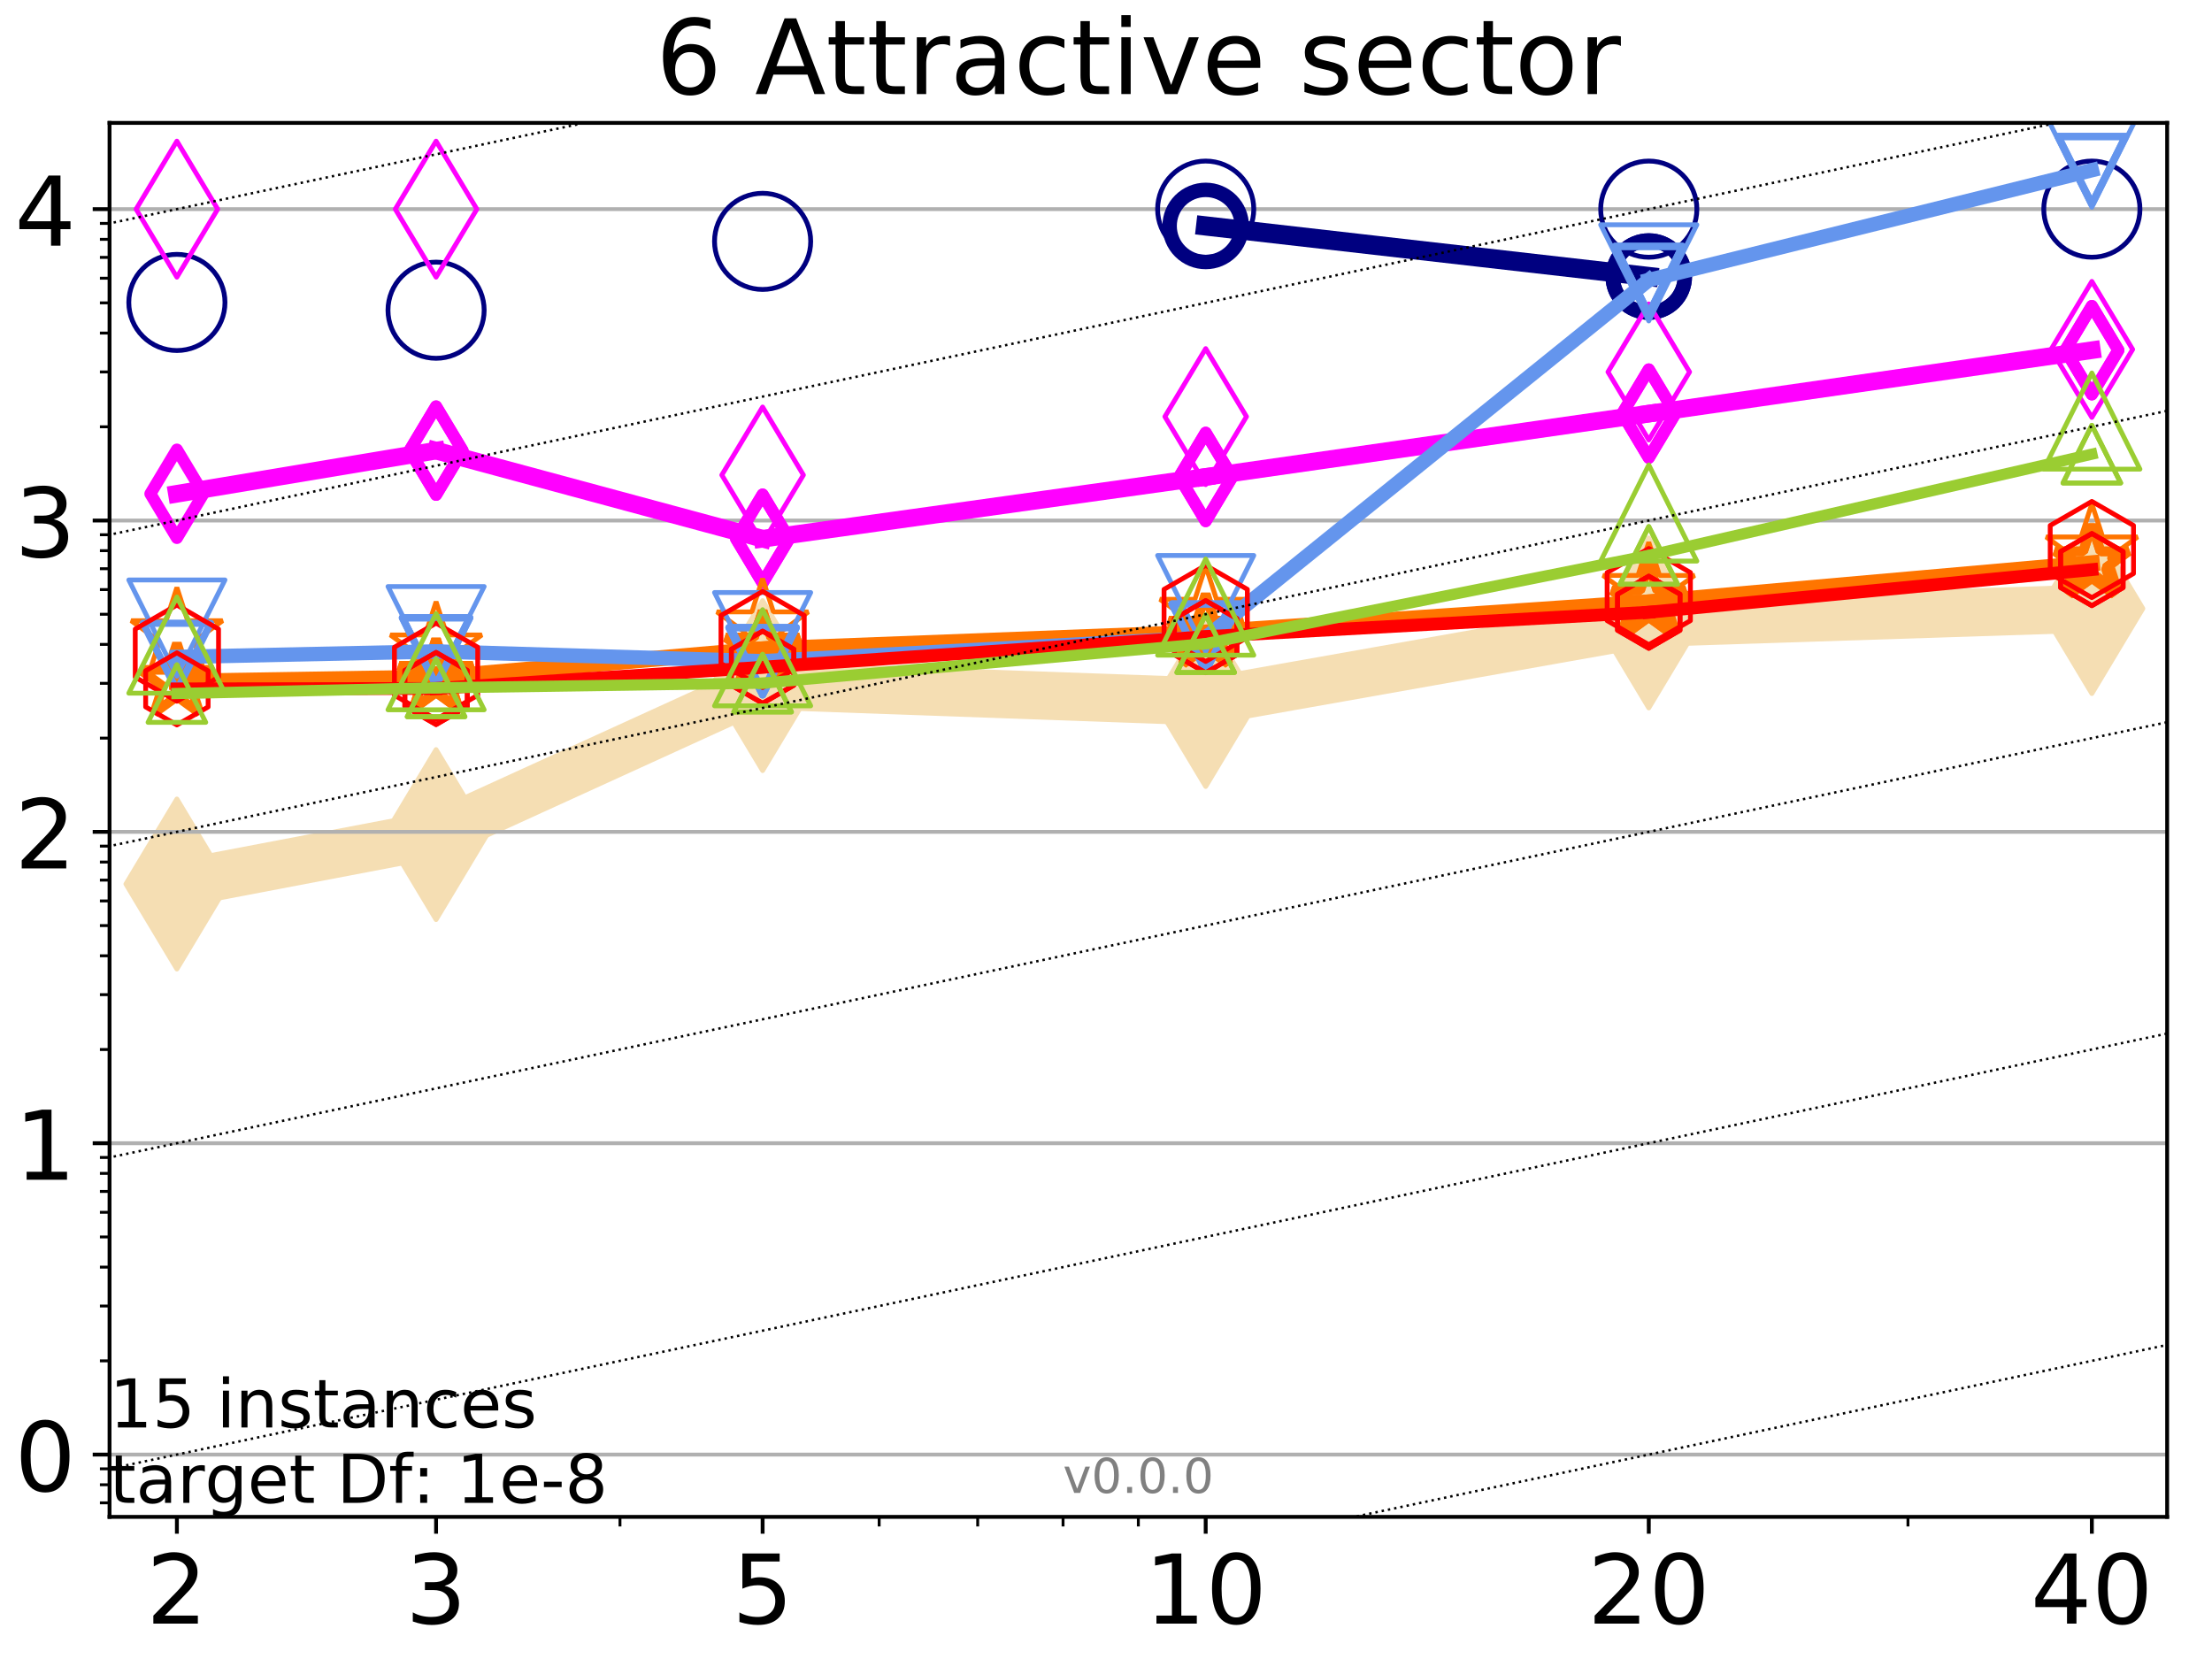 <?xml version="1.0" encoding="utf-8" standalone="no"?>
<!DOCTYPE svg PUBLIC "-//W3C//DTD SVG 1.1//EN"
  "http://www.w3.org/Graphics/SVG/1.1/DTD/svg11.dtd">
<!-- Created with matplotlib (http://matplotlib.org/) -->
<svg height="345pt" version="1.1" viewBox="0 0 460 345" width="460pt" xmlns="http://www.w3.org/2000/svg" xmlns:xlink="http://www.w3.org/1999/xlink">
 <defs>
  <style type="text/css">
*{stroke-linecap:butt;stroke-linejoin:round;}
  </style>
 </defs>
 <g id="figure_1">
  <g id="patch_1">
   <path d="M 0 345.6 
L 460.8 345.6 
L 460.8 0 
L 0 0 
z
" style="fill:#ffffff;"/>
  </g>
  <g id="axes_1">
   <g id="patch_2">
    <path d="M 22.78 315.44 
L 450.672 315.44 
L 450.672 25.56 
L 22.78 25.56 
z
" style="fill:#ffffff;"/>
   </g>
   <g id="line2d_1">
    <path clip-path="url(#p1c4b3a51c3)" d="M 36.786 183.837 
L 90.685 173.56 
L 158.59 142.571 
L 250.732 145.875 
L 342.873 129.54 
L 435.015 126.551 
" style="fill:none;stroke:#f5deb3;stroke-linecap:square;stroke-width:10;"/>
    <defs>
     <path d="M -0 17.678 
L 10.607 0 
L 0 -17.678 
L -10.607 -0 
z
" id="m822ac0b2d1" style="stroke:#f5deb3;stroke-linejoin:miter;"/>
    </defs>
    <g clip-path="url(#p1c4b3a51c3)">
     <use style="fill:#f5deb3;stroke:#f5deb3;stroke-linejoin:miter;" x="36.786" xlink:href="#m822ac0b2d1" y="183.837"/>
     <use style="fill:#f5deb3;stroke:#f5deb3;stroke-linejoin:miter;" x="90.685" xlink:href="#m822ac0b2d1" y="173.56"/>
     <use style="fill:#f5deb3;stroke:#f5deb3;stroke-linejoin:miter;" x="158.59" xlink:href="#m822ac0b2d1" y="142.571"/>
     <use style="fill:#f5deb3;stroke:#f5deb3;stroke-linejoin:miter;" x="250.732" xlink:href="#m822ac0b2d1" y="145.875"/>
     <use style="fill:#f5deb3;stroke:#f5deb3;stroke-linejoin:miter;" x="342.873" xlink:href="#m822ac0b2d1" y="129.54"/>
     <use style="fill:#f5deb3;stroke:#f5deb3;stroke-linejoin:miter;" x="435.015" xlink:href="#m822ac0b2d1" y="126.551"/>
    </g>
   </g>
   <g id="matplotlib.axis_1">
    <g id="xtick_1">
     <g id="line2d_2">
      <defs>
       <path d="M 0 0 
L 0 3.5 
" id="mc33311cb31" style="stroke:#000000;stroke-width:0.8;"/>
      </defs>
      <g>
       <use style="stroke:#000000;stroke-width:0.8;" x="36.786" xlink:href="#mc33311cb31" y="315.44"/>
      </g>
     </g>
     <g id="text_1">
      <!-- 2 -->
      <defs>
       <path d="M 19.188 8.297 
L 53.609 8.297 
L 53.609 0 
L 7.328 0 
L 7.328 8.297 
Q 12.938 14.109 22.625 23.891 
Q 32.328 33.688 34.812 36.531 
Q 39.547 41.844 41.422 45.531 
Q 43.312 49.219 43.312 52.781 
Q 43.312 58.594 39.234 62.25 
Q 35.156 65.922 28.609 65.922 
Q 23.969 65.922 18.812 64.312 
Q 13.672 62.703 7.812 59.422 
L 7.812 69.391 
Q 13.766 71.781 18.938 73 
Q 24.125 74.219 28.422 74.219 
Q 39.75 74.219 46.484 68.547 
Q 53.219 62.891 53.219 53.422 
Q 53.219 48.922 51.531 44.891 
Q 49.859 40.875 45.406 35.406 
Q 44.188 33.984 37.641 27.219 
Q 31.109 20.453 19.188 8.297 
z
" id="DejaVuSans-32"/>
      </defs>
      <g transform="translate(30.423 337.637)scale(0.2 -0.2)">
       <use xlink:href="#DejaVuSans-32"/>
      </g>
     </g>
    </g>
    <g id="xtick_2">
     <g id="line2d_3">
      <g>
       <use style="stroke:#000000;stroke-width:0.8;" x="90.685" xlink:href="#mc33311cb31" y="315.44"/>
      </g>
     </g>
     <g id="text_2">
      <!-- 3 -->
      <defs>
       <path d="M 40.578 39.312 
Q 47.656 37.797 51.625 33 
Q 55.609 28.219 55.609 21.188 
Q 55.609 10.406 48.188 4.484 
Q 40.766 -1.422 27.094 -1.422 
Q 22.516 -1.422 17.656 -0.516 
Q 12.797 0.391 7.625 2.203 
L 7.625 11.719 
Q 11.719 9.328 16.594 8.109 
Q 21.484 6.891 26.812 6.891 
Q 36.078 6.891 40.938 10.547 
Q 45.797 14.203 45.797 21.188 
Q 45.797 27.641 41.281 31.266 
Q 36.766 34.906 28.719 34.906 
L 20.219 34.906 
L 20.219 43.016 
L 29.109 43.016 
Q 36.375 43.016 40.234 45.922 
Q 44.094 48.828 44.094 54.297 
Q 44.094 59.906 40.109 62.906 
Q 36.141 65.922 28.719 65.922 
Q 24.656 65.922 20.016 65.031 
Q 15.375 64.156 9.812 62.312 
L 9.812 71.094 
Q 15.438 72.656 20.344 73.438 
Q 25.25 74.219 29.594 74.219 
Q 40.828 74.219 47.359 69.109 
Q 53.906 64.016 53.906 55.328 
Q 53.906 49.266 50.438 45.094 
Q 46.969 40.922 40.578 39.312 
z
" id="DejaVuSans-33"/>
      </defs>
      <g transform="translate(84.323 337.637)scale(0.2 -0.2)">
       <use xlink:href="#DejaVuSans-33"/>
      </g>
     </g>
    </g>
    <g id="xtick_3">
     <g id="line2d_4">
      <g>
       <use style="stroke:#000000;stroke-width:0.8;" x="158.59" xlink:href="#mc33311cb31" y="315.44"/>
      </g>
     </g>
     <g id="text_3">
      <!-- 5 -->
      <defs>
       <path d="M 10.797 72.906 
L 49.516 72.906 
L 49.516 64.594 
L 19.828 64.594 
L 19.828 46.734 
Q 21.969 47.469 24.109 47.828 
Q 26.266 48.188 28.422 48.188 
Q 40.625 48.188 47.75 41.5 
Q 54.891 34.812 54.891 23.391 
Q 54.891 11.625 47.562 5.094 
Q 40.234 -1.422 26.906 -1.422 
Q 22.312 -1.422 17.547 -0.641 
Q 12.797 0.141 7.719 1.703 
L 7.719 11.625 
Q 12.109 9.234 16.797 8.062 
Q 21.484 6.891 26.703 6.891 
Q 35.156 6.891 40.078 11.328 
Q 45.016 15.766 45.016 23.391 
Q 45.016 31 40.078 35.438 
Q 35.156 39.891 26.703 39.891 
Q 22.75 39.891 18.812 39.016 
Q 14.891 38.141 10.797 36.281 
z
" id="DejaVuSans-35"/>
      </defs>
      <g transform="translate(152.228 337.637)scale(0.2 -0.2)">
       <use xlink:href="#DejaVuSans-35"/>
      </g>
     </g>
    </g>
    <g id="xtick_4">
     <g id="line2d_5">
      <g>
       <use style="stroke:#000000;stroke-width:0.8;" x="250.732" xlink:href="#mc33311cb31" y="315.44"/>
      </g>
     </g>
     <g id="text_4">
      <!-- 10 -->
      <defs>
       <path d="M 12.406 8.297 
L 28.516 8.297 
L 28.516 63.922 
L 10.984 60.406 
L 10.984 69.391 
L 28.422 72.906 
L 38.281 72.906 
L 38.281 8.297 
L 54.391 8.297 
L 54.391 0 
L 12.406 0 
z
" id="DejaVuSans-31"/>
       <path d="M 31.781 66.406 
Q 24.172 66.406 20.328 58.906 
Q 16.5 51.422 16.5 36.375 
Q 16.5 21.391 20.328 13.891 
Q 24.172 6.391 31.781 6.391 
Q 39.453 6.391 43.281 13.891 
Q 47.125 21.391 47.125 36.375 
Q 47.125 51.422 43.281 58.906 
Q 39.453 66.406 31.781 66.406 
z
M 31.781 74.219 
Q 44.047 74.219 50.516 64.516 
Q 56.984 54.828 56.984 36.375 
Q 56.984 17.969 50.516 8.266 
Q 44.047 -1.422 31.781 -1.422 
Q 19.531 -1.422 13.062 8.266 
Q 6.594 17.969 6.594 36.375 
Q 6.594 54.828 13.062 64.516 
Q 19.531 74.219 31.781 74.219 
z
" id="DejaVuSans-30"/>
      </defs>
      <g transform="translate(238.007 337.637)scale(0.2 -0.2)">
       <use xlink:href="#DejaVuSans-31"/>
       <use x="63.623" xlink:href="#DejaVuSans-30"/>
      </g>
     </g>
    </g>
    <g id="xtick_5">
     <g id="line2d_6">
      <g>
       <use style="stroke:#000000;stroke-width:0.8;" x="342.873" xlink:href="#mc33311cb31" y="315.44"/>
      </g>
     </g>
     <g id="text_5">
      <!-- 20 -->
      <g transform="translate(330.148 337.637)scale(0.2 -0.2)">
       <use xlink:href="#DejaVuSans-32"/>
       <use x="63.623" xlink:href="#DejaVuSans-30"/>
      </g>
     </g>
    </g>
    <g id="xtick_6">
     <g id="line2d_7">
      <g>
       <use style="stroke:#000000;stroke-width:0.8;" x="435.015" xlink:href="#mc33311cb31" y="315.44"/>
      </g>
     </g>
     <g id="text_6">
      <!-- 40 -->
      <defs>
       <path d="M 37.797 64.312 
L 12.891 25.391 
L 37.797 25.391 
z
M 35.203 72.906 
L 47.609 72.906 
L 47.609 25.391 
L 58.016 25.391 
L 58.016 17.188 
L 47.609 17.188 
L 47.609 0 
L 37.797 0 
L 37.797 17.188 
L 4.891 17.188 
L 4.891 26.703 
z
" id="DejaVuSans-34"/>
      </defs>
      <g transform="translate(422.29 337.637)scale(0.2 -0.2)">
       <use xlink:href="#DejaVuSans-34"/>
       <use x="63.623" xlink:href="#DejaVuSans-30"/>
      </g>
     </g>
    </g>
    <g id="xtick_7">
     <g id="line2d_8">
      <defs>
       <path d="M 0 0 
L 0 2 
" id="me4f7211b9e" style="stroke:#000000;stroke-width:0.6;"/>
      </defs>
      <g>
       <use style="stroke:#000000;stroke-width:0.6;" x="36.786" xlink:href="#me4f7211b9e" y="315.44"/>
      </g>
     </g>
    </g>
    <g id="xtick_8">
     <g id="line2d_9">
      <g>
       <use style="stroke:#000000;stroke-width:0.6;" x="90.685" xlink:href="#me4f7211b9e" y="315.44"/>
      </g>
     </g>
    </g>
    <g id="xtick_9">
     <g id="line2d_10">
      <g>
       <use style="stroke:#000000;stroke-width:0.6;" x="128.927" xlink:href="#me4f7211b9e" y="315.44"/>
      </g>
     </g>
    </g>
    <g id="xtick_10">
     <g id="line2d_11">
      <g>
       <use style="stroke:#000000;stroke-width:0.6;" x="158.59" xlink:href="#me4f7211b9e" y="315.44"/>
      </g>
     </g>
    </g>
    <g id="xtick_11">
     <g id="line2d_12">
      <g>
       <use style="stroke:#000000;stroke-width:0.6;" x="182.827" xlink:href="#me4f7211b9e" y="315.44"/>
      </g>
     </g>
    </g>
    <g id="xtick_12">
     <g id="line2d_13">
      <g>
       <use style="stroke:#000000;stroke-width:0.6;" x="203.318" xlink:href="#me4f7211b9e" y="315.44"/>
      </g>
     </g>
    </g>
    <g id="xtick_13">
     <g id="line2d_14">
      <g>
       <use style="stroke:#000000;stroke-width:0.6;" x="221.069" xlink:href="#me4f7211b9e" y="315.44"/>
      </g>
     </g>
    </g>
    <g id="xtick_14">
     <g id="line2d_15">
      <g>
       <use style="stroke:#000000;stroke-width:0.6;" x="236.726" xlink:href="#me4f7211b9e" y="315.44"/>
      </g>
     </g>
    </g>
    <g id="xtick_15">
     <g id="line2d_16">
      <g>
       <use style="stroke:#000000;stroke-width:0.6;" x="342.873" xlink:href="#me4f7211b9e" y="315.44"/>
      </g>
     </g>
    </g>
    <g id="xtick_16">
     <g id="line2d_17">
      <g>
       <use style="stroke:#000000;stroke-width:0.6;" x="396.773" xlink:href="#me4f7211b9e" y="315.44"/>
      </g>
     </g>
    </g>
    <g id="xtick_17">
     <g id="line2d_18">
      <g>
       <use style="stroke:#000000;stroke-width:0.6;" x="435.015" xlink:href="#me4f7211b9e" y="315.44"/>
      </g>
     </g>
    </g>
   </g>
   <g id="matplotlib.axis_2">
    <g id="ytick_1">
     <g id="line2d_19">
      <path clip-path="url(#p1c4b3a51c3)" d="M 22.78 302.49 
L 450.672 302.49 
" style="fill:none;stroke:#b0b0b0;stroke-linecap:square;stroke-width:0.8;"/>
     </g>
     <g id="line2d_20">
      <defs>
       <path d="M 0 0 
L -3.5 0 
" id="m5f252b25c1" style="stroke:#000000;stroke-width:0.8;"/>
      </defs>
      <g>
       <use style="stroke:#000000;stroke-width:0.8;" x="22.78" xlink:href="#m5f252b25c1" y="302.49"/>
      </g>
     </g>
     <g id="text_7">
      <!-- 0 -->
      <g transform="translate(3.055 310.089)scale(0.2 -0.2)">
       <use xlink:href="#DejaVuSans-30"/>
      </g>
     </g>
    </g>
    <g id="ytick_2">
     <g id="line2d_21">
      <path clip-path="url(#p1c4b3a51c3)" d="M 22.78 237.741 
L 450.672 237.741 
" style="fill:none;stroke:#b0b0b0;stroke-linecap:square;stroke-width:0.8;"/>
     </g>
     <g id="line2d_22">
      <g>
       <use style="stroke:#000000;stroke-width:0.8;" x="22.78" xlink:href="#m5f252b25c1" y="237.741"/>
      </g>
     </g>
     <g id="text_8">
      <!-- 1 -->
      <g transform="translate(3.055 245.339)scale(0.2 -0.2)">
       <use xlink:href="#DejaVuSans-31"/>
      </g>
     </g>
    </g>
    <g id="ytick_3">
     <g id="line2d_23">
      <path clip-path="url(#p1c4b3a51c3)" d="M 22.78 172.992 
L 450.672 172.992 
" style="fill:none;stroke:#b0b0b0;stroke-linecap:square;stroke-width:0.8;"/>
     </g>
     <g id="line2d_24">
      <g>
       <use style="stroke:#000000;stroke-width:0.8;" x="22.78" xlink:href="#m5f252b25c1" y="172.992"/>
      </g>
     </g>
     <g id="text_9">
      <!-- 2 -->
      <g transform="translate(3.055 180.59)scale(0.2 -0.2)">
       <use xlink:href="#DejaVuSans-32"/>
      </g>
     </g>
    </g>
    <g id="ytick_4">
     <g id="line2d_25">
      <path clip-path="url(#p1c4b3a51c3)" d="M 22.78 108.243 
L 450.672 108.243 
" style="fill:none;stroke:#b0b0b0;stroke-linecap:square;stroke-width:0.8;"/>
     </g>
     <g id="line2d_26">
      <g>
       <use style="stroke:#000000;stroke-width:0.8;" x="22.78" xlink:href="#m5f252b25c1" y="108.243"/>
      </g>
     </g>
     <g id="text_10">
      <!-- 3 -->
      <g transform="translate(3.055 115.841)scale(0.2 -0.2)">
       <use xlink:href="#DejaVuSans-33"/>
      </g>
     </g>
    </g>
    <g id="ytick_5">
     <g id="line2d_27">
      <path clip-path="url(#p1c4b3a51c3)" d="M 22.78 43.493 
L 450.672 43.493 
" style="fill:none;stroke:#b0b0b0;stroke-linecap:square;stroke-width:0.8;"/>
     </g>
     <g id="line2d_28">
      <g>
       <use style="stroke:#000000;stroke-width:0.8;" x="22.78" xlink:href="#m5f252b25c1" y="43.493"/>
      </g>
     </g>
     <g id="text_11">
      <!-- 4 -->
      <g transform="translate(3.055 51.092)scale(0.2 -0.2)">
       <use xlink:href="#DejaVuSans-34"/>
      </g>
     </g>
    </g>
    <g id="ytick_6">
     <g id="line2d_29">
      <defs>
       <path d="M 0 0 
L -2 0 
" id="m6a98144ae9" style="stroke:#000000;stroke-width:0.6;"/>
      </defs>
      <g>
       <use style="stroke:#000000;stroke-width:0.6;" x="22.78" xlink:href="#m6a98144ae9" y="312.52"/>
      </g>
     </g>
    </g>
    <g id="ytick_7">
     <g id="line2d_30">
      <g>
       <use style="stroke:#000000;stroke-width:0.6;" x="22.78" xlink:href="#m6a98144ae9" y="308.765"/>
      </g>
     </g>
    </g>
    <g id="ytick_8">
     <g id="line2d_31">
      <g>
       <use style="stroke:#000000;stroke-width:0.6;" x="22.78" xlink:href="#m6a98144ae9" y="305.453"/>
      </g>
     </g>
    </g>
    <g id="ytick_9">
     <g id="line2d_32">
      <g>
       <use style="stroke:#000000;stroke-width:0.6;" x="22.78" xlink:href="#m6a98144ae9" y="282.999"/>
      </g>
     </g>
    </g>
    <g id="ytick_10">
     <g id="line2d_33">
      <g>
       <use style="stroke:#000000;stroke-width:0.6;" x="22.78" xlink:href="#m6a98144ae9" y="271.597"/>
      </g>
     </g>
    </g>
    <g id="ytick_11">
     <g id="line2d_34">
      <g>
       <use style="stroke:#000000;stroke-width:0.6;" x="22.78" xlink:href="#m6a98144ae9" y="263.507"/>
      </g>
     </g>
    </g>
    <g id="ytick_12">
     <g id="line2d_35">
      <g>
       <use style="stroke:#000000;stroke-width:0.6;" x="22.78" xlink:href="#m6a98144ae9" y="257.232"/>
      </g>
     </g>
    </g>
    <g id="ytick_13">
     <g id="line2d_36">
      <g>
       <use style="stroke:#000000;stroke-width:0.6;" x="22.78" xlink:href="#m6a98144ae9" y="252.105"/>
      </g>
     </g>
    </g>
    <g id="ytick_14">
     <g id="line2d_37">
      <g>
       <use style="stroke:#000000;stroke-width:0.6;" x="22.78" xlink:href="#m6a98144ae9" y="247.771"/>
      </g>
     </g>
    </g>
    <g id="ytick_15">
     <g id="line2d_38">
      <g>
       <use style="stroke:#000000;stroke-width:0.6;" x="22.78" xlink:href="#m6a98144ae9" y="244.016"/>
      </g>
     </g>
    </g>
    <g id="ytick_16">
     <g id="line2d_39">
      <g>
       <use style="stroke:#000000;stroke-width:0.6;" x="22.78" xlink:href="#m6a98144ae9" y="240.704"/>
      </g>
     </g>
    </g>
    <g id="ytick_17">
     <g id="line2d_40">
      <g>
       <use style="stroke:#000000;stroke-width:0.6;" x="22.78" xlink:href="#m6a98144ae9" y="218.25"/>
      </g>
     </g>
    </g>
    <g id="ytick_18">
     <g id="line2d_41">
      <g>
       <use style="stroke:#000000;stroke-width:0.6;" x="22.78" xlink:href="#m6a98144ae9" y="206.848"/>
      </g>
     </g>
    </g>
    <g id="ytick_19">
     <g id="line2d_42">
      <g>
       <use style="stroke:#000000;stroke-width:0.6;" x="22.78" xlink:href="#m6a98144ae9" y="198.758"/>
      </g>
     </g>
    </g>
    <g id="ytick_20">
     <g id="line2d_43">
      <g>
       <use style="stroke:#000000;stroke-width:0.6;" x="22.78" xlink:href="#m6a98144ae9" y="192.483"/>
      </g>
     </g>
    </g>
    <g id="ytick_21">
     <g id="line2d_44">
      <g>
       <use style="stroke:#000000;stroke-width:0.6;" x="22.78" xlink:href="#m6a98144ae9" y="187.356"/>
      </g>
     </g>
    </g>
    <g id="ytick_22">
     <g id="line2d_45">
      <g>
       <use style="stroke:#000000;stroke-width:0.6;" x="22.78" xlink:href="#m6a98144ae9" y="183.022"/>
      </g>
     </g>
    </g>
    <g id="ytick_23">
     <g id="line2d_46">
      <g>
       <use style="stroke:#000000;stroke-width:0.6;" x="22.78" xlink:href="#m6a98144ae9" y="179.267"/>
      </g>
     </g>
    </g>
    <g id="ytick_24">
     <g id="line2d_47">
      <g>
       <use style="stroke:#000000;stroke-width:0.6;" x="22.78" xlink:href="#m6a98144ae9" y="175.955"/>
      </g>
     </g>
    </g>
    <g id="ytick_25">
     <g id="line2d_48">
      <g>
       <use style="stroke:#000000;stroke-width:0.6;" x="22.78" xlink:href="#m6a98144ae9" y="153.5"/>
      </g>
     </g>
    </g>
    <g id="ytick_26">
     <g id="line2d_49">
      <g>
       <use style="stroke:#000000;stroke-width:0.6;" x="22.78" xlink:href="#m6a98144ae9" y="142.099"/>
      </g>
     </g>
    </g>
    <g id="ytick_27">
     <g id="line2d_50">
      <g>
       <use style="stroke:#000000;stroke-width:0.6;" x="22.78" xlink:href="#m6a98144ae9" y="134.009"/>
      </g>
     </g>
    </g>
    <g id="ytick_28">
     <g id="line2d_51">
      <g>
       <use style="stroke:#000000;stroke-width:0.6;" x="22.78" xlink:href="#m6a98144ae9" y="127.734"/>
      </g>
     </g>
    </g>
    <g id="ytick_29">
     <g id="line2d_52">
      <g>
       <use style="stroke:#000000;stroke-width:0.6;" x="22.78" xlink:href="#m6a98144ae9" y="122.607"/>
      </g>
     </g>
    </g>
    <g id="ytick_30">
     <g id="line2d_53">
      <g>
       <use style="stroke:#000000;stroke-width:0.6;" x="22.78" xlink:href="#m6a98144ae9" y="118.272"/>
      </g>
     </g>
    </g>
    <g id="ytick_31">
     <g id="line2d_54">
      <g>
       <use style="stroke:#000000;stroke-width:0.6;" x="22.78" xlink:href="#m6a98144ae9" y="114.517"/>
      </g>
     </g>
    </g>
    <g id="ytick_32">
     <g id="line2d_55">
      <g>
       <use style="stroke:#000000;stroke-width:0.6;" x="22.78" xlink:href="#m6a98144ae9" y="111.205"/>
      </g>
     </g>
    </g>
    <g id="ytick_33">
     <g id="line2d_56">
      <g>
       <use style="stroke:#000000;stroke-width:0.6;" x="22.78" xlink:href="#m6a98144ae9" y="88.751"/>
      </g>
     </g>
    </g>
    <g id="ytick_34">
     <g id="line2d_57">
      <g>
       <use style="stroke:#000000;stroke-width:0.6;" x="22.78" xlink:href="#m6a98144ae9" y="77.349"/>
      </g>
     </g>
    </g>
    <g id="ytick_35">
     <g id="line2d_58">
      <g>
       <use style="stroke:#000000;stroke-width:0.6;" x="22.78" xlink:href="#m6a98144ae9" y="69.26"/>
      </g>
     </g>
    </g>
    <g id="ytick_36">
     <g id="line2d_59">
      <g>
       <use style="stroke:#000000;stroke-width:0.6;" x="22.78" xlink:href="#m6a98144ae9" y="62.985"/>
      </g>
     </g>
    </g>
    <g id="ytick_37">
     <g id="line2d_60">
      <g>
       <use style="stroke:#000000;stroke-width:0.6;" x="22.78" xlink:href="#m6a98144ae9" y="57.858"/>
      </g>
     </g>
    </g>
    <g id="ytick_38">
     <g id="line2d_61">
      <g>
       <use style="stroke:#000000;stroke-width:0.6;" x="22.78" xlink:href="#m6a98144ae9" y="53.523"/>
      </g>
     </g>
    </g>
    <g id="ytick_39">
     <g id="line2d_62">
      <g>
       <use style="stroke:#000000;stroke-width:0.6;" x="22.78" xlink:href="#m6a98144ae9" y="49.768"/>
      </g>
     </g>
    </g>
    <g id="ytick_40">
     <g id="line2d_63">
      <g>
       <use style="stroke:#000000;stroke-width:0.6;" x="22.78" xlink:href="#m6a98144ae9" y="46.456"/>
      </g>
     </g>
    </g>
   </g>
   <g id="line2d_64">
    <path clip-path="url(#p1c4b3a51c3)" d="M 250.732 46.987 
L 342.873 57.51 
" style="fill:none;stroke:#000080;stroke-linecap:square;stroke-width:4;"/>
    <defs>
     <path d="M 0 7.5 
C 1.989 7.5 3.897 6.71 5.303 5.303 
C 6.71 3.897 7.5 1.989 7.5 0 
C 7.5 -1.989 6.71 -3.897 5.303 -5.303 
C 3.897 -6.71 1.989 -7.5 0 -7.5 
C -1.989 -7.5 -3.897 -6.71 -5.303 -5.303 
C -6.71 -3.897 -7.5 -1.989 -7.5 0 
C -7.5 1.989 -6.71 3.897 -5.303 5.303 
C -3.897 6.71 -1.989 7.5 0 7.5 
z
" id="m44ef387a2f" style="stroke:#000080;stroke-width:3;"/>
    </defs>
    <g clip-path="url(#p1c4b3a51c3)">
     <use style="fill:none;stroke:#000080;stroke-width:3;" x="250.732" xlink:href="#m44ef387a2f" y="46.987"/>
     <use style="fill:none;stroke:#000080;stroke-width:3;" x="342.873" xlink:href="#m44ef387a2f" y="57.51"/>
    </g>
   </g>
   <g id="line2d_65">
    <path clip-path="url(#p1c4b3a51c3)" d="M 342.873 57.51 
" style="fill:none;stroke:#000080;stroke-linecap:square;stroke-width:4;"/>
    <g clip-path="url(#p1c4b3a51c3)">
     <use style="fill:none;stroke:#000080;stroke-width:3;" x="342.873" xlink:href="#m44ef387a2f" y="57.51"/>
    </g>
   </g>
   <g id="line2d_66"/>
   <g id="line2d_67">
    <defs>
     <path d="M 0 10 
C 2.652 10 5.196 8.946 7.071 7.071 
C 8.946 5.196 10 2.652 10 0 
C 10 -2.652 8.946 -5.196 7.071 -7.071 
C 5.196 -8.946 2.652 -10 0 -10 
C -2.652 -10 -5.196 -8.946 -7.071 -7.071 
C -8.946 -5.196 -10 -2.652 -10 0 
C -10 2.652 -8.946 5.196 -7.071 7.071 
C -5.196 8.946 -2.652 10 0 10 
z
" id="mea9dde1ace" style="stroke:#000080;"/>
    </defs>
    <g clip-path="url(#p1c4b3a51c3)">
     <use style="fill:none;stroke:#000080;" x="36.786" xlink:href="#mea9dde1ace" y="62.895"/>
     <use style="fill:none;stroke:#000080;" x="90.685" xlink:href="#mea9dde1ace" y="64.51"/>
     <use style="fill:none;stroke:#000080;" x="158.59" xlink:href="#mea9dde1ace" y="50.193"/>
     <use style="fill:none;stroke:#000080;" x="250.732" xlink:href="#mea9dde1ace" y="43.493"/>
     <use style="fill:none;stroke:#000080;" x="342.873" xlink:href="#mea9dde1ace" y="43.493"/>
     <use style="fill:none;stroke:#000080;" x="435.015" xlink:href="#mea9dde1ace" y="43.493"/>
    </g>
   </g>
   <g id="line2d_68">
    <path clip-path="url(#p1c4b3a51c3)" d="M 36.786 102.685 
L 90.685 93.711 
" style="fill:none;stroke:#ff00ff;stroke-linecap:square;stroke-width:3.667;"/>
    <defs>
     <path d="M -0 9.192 
L 5.515 0 
L 0 -9.192 
L -5.515 -0 
z
" id="m7fcb927893" style="stroke:#ff00ff;stroke-linejoin:miter;stroke-width:2.5;"/>
    </defs>
    <g clip-path="url(#p1c4b3a51c3)">
     <use style="fill:none;stroke:#ff00ff;stroke-linejoin:miter;stroke-width:2.5;" x="36.786" xlink:href="#m7fcb927893" y="102.685"/>
     <use style="fill:none;stroke:#ff00ff;stroke-linejoin:miter;stroke-width:2.5;" x="90.685" xlink:href="#m7fcb927893" y="93.711"/>
    </g>
   </g>
   <g id="line2d_69">
    <path clip-path="url(#p1c4b3a51c3)" d="M 90.685 93.711 
L 158.59 112.036 
" style="fill:none;stroke:#ff00ff;stroke-linecap:square;stroke-width:3.667;"/>
    <g clip-path="url(#p1c4b3a51c3)">
     <use style="fill:none;stroke:#ff00ff;stroke-linejoin:miter;stroke-width:2.5;" x="90.685" xlink:href="#m7fcb927893" y="93.711"/>
     <use style="fill:none;stroke:#ff00ff;stroke-linejoin:miter;stroke-width:2.5;" x="158.59" xlink:href="#m7fcb927893" y="112.036"/>
    </g>
   </g>
   <g id="line2d_70">
    <path clip-path="url(#p1c4b3a51c3)" d="M 158.59 112.036 
L 250.732 99.181 
" style="fill:none;stroke:#ff00ff;stroke-linecap:square;stroke-width:3.667;"/>
    <g clip-path="url(#p1c4b3a51c3)">
     <use style="fill:none;stroke:#ff00ff;stroke-linejoin:miter;stroke-width:2.5;" x="158.59" xlink:href="#m7fcb927893" y="112.036"/>
     <use style="fill:none;stroke:#ff00ff;stroke-linejoin:miter;stroke-width:2.5;" x="250.732" xlink:href="#m7fcb927893" y="99.181"/>
    </g>
   </g>
   <g id="line2d_71">
    <path clip-path="url(#p1c4b3a51c3)" d="M 250.732 99.181 
L 342.873 86.017 
" style="fill:none;stroke:#ff00ff;stroke-linecap:square;stroke-width:3.667;"/>
    <g clip-path="url(#p1c4b3a51c3)">
     <use style="fill:none;stroke:#ff00ff;stroke-linejoin:miter;stroke-width:2.5;" x="250.732" xlink:href="#m7fcb927893" y="99.181"/>
     <use style="fill:none;stroke:#ff00ff;stroke-linejoin:miter;stroke-width:2.5;" x="342.873" xlink:href="#m7fcb927893" y="86.017"/>
    </g>
   </g>
   <g id="line2d_72">
    <path clip-path="url(#p1c4b3a51c3)" d="M 342.873 86.017 
L 435.015 72.823 
" style="fill:none;stroke:#ff00ff;stroke-linecap:square;stroke-width:3.667;"/>
    <g clip-path="url(#p1c4b3a51c3)">
     <use style="fill:none;stroke:#ff00ff;stroke-linejoin:miter;stroke-width:2.5;" x="342.873" xlink:href="#m7fcb927893" y="86.017"/>
     <use style="fill:none;stroke:#ff00ff;stroke-linejoin:miter;stroke-width:2.5;" x="435.015" xlink:href="#m7fcb927893" y="72.823"/>
    </g>
   </g>
   <g id="line2d_73">
    <path clip-path="url(#p1c4b3a51c3)" d="M 435.015 72.823 
" style="fill:none;stroke:#ff00ff;stroke-linecap:square;stroke-width:3.667;"/>
    <g clip-path="url(#p1c4b3a51c3)">
     <use style="fill:none;stroke:#ff00ff;stroke-linejoin:miter;stroke-width:2.5;" x="435.015" xlink:href="#m7fcb927893" y="72.823"/>
    </g>
   </g>
   <g id="line2d_74"/>
   <g id="line2d_75">
    <defs>
     <path d="M -0 14.142 
L 8.485 0 
L -0 -14.142 
L -8.485 -0 
z
" id="m722f8631fc" style="stroke:#ff00ff;stroke-linejoin:miter;"/>
    </defs>
    <g clip-path="url(#p1c4b3a51c3)">
     <use style="fill:none;stroke:#ff00ff;stroke-linejoin:miter;" x="36.786" xlink:href="#m722f8631fc" y="43.493"/>
     <use style="fill:none;stroke:#ff00ff;stroke-linejoin:miter;" x="90.685" xlink:href="#m722f8631fc" y="43.493"/>
     <use style="fill:none;stroke:#ff00ff;stroke-linejoin:miter;" x="158.59" xlink:href="#m722f8631fc" y="98.781"/>
     <use style="fill:none;stroke:#ff00ff;stroke-linejoin:miter;" x="250.732" xlink:href="#m722f8631fc" y="86.639"/>
     <use style="fill:none;stroke:#ff00ff;stroke-linejoin:miter;" x="342.873" xlink:href="#m722f8631fc" y="77.349"/>
     <use style="fill:none;stroke:#ff00ff;stroke-linejoin:miter;" x="435.015" xlink:href="#m722f8631fc" y="72.663"/>
    </g>
   </g>
   <g id="line2d_76">
    <path clip-path="url(#p1c4b3a51c3)" d="M 36.786 141.772 
L 90.685 140.918 
" style="fill:none;stroke:#ff7500;stroke-linecap:square;stroke-width:3.333;"/>
    <defs>
     <path d="M 0 -8 
L -1.796 -2.472 
L -7.608 -2.472 
L -2.906 0.944 
L -4.702 6.472 
L -0 3.056 
L 4.702 6.472 
L 2.906 0.944 
L 7.608 -2.472 
L 1.796 -2.472 
z
" id="m0c90f5ac7e" style="stroke:#ff7500;stroke-linejoin:bevel;stroke-width:2;"/>
    </defs>
    <g clip-path="url(#p1c4b3a51c3)">
     <use style="fill:none;stroke:#ff7500;stroke-linejoin:bevel;stroke-width:2;" x="36.786" xlink:href="#m0c90f5ac7e" y="141.772"/>
     <use style="fill:none;stroke:#ff7500;stroke-linejoin:bevel;stroke-width:2;" x="90.685" xlink:href="#m0c90f5ac7e" y="140.918"/>
    </g>
   </g>
   <g id="line2d_77">
    <path clip-path="url(#p1c4b3a51c3)" d="M 90.685 140.918 
L 158.59 135.047 
" style="fill:none;stroke:#ff7500;stroke-linecap:square;stroke-width:3.333;"/>
    <g clip-path="url(#p1c4b3a51c3)">
     <use style="fill:none;stroke:#ff7500;stroke-linejoin:bevel;stroke-width:2;" x="90.685" xlink:href="#m0c90f5ac7e" y="140.918"/>
     <use style="fill:none;stroke:#ff7500;stroke-linejoin:bevel;stroke-width:2;" x="158.59" xlink:href="#m0c90f5ac7e" y="135.047"/>
    </g>
   </g>
   <g id="line2d_78">
    <path clip-path="url(#p1c4b3a51c3)" d="M 158.59 135.047 
L 250.732 131.551 
" style="fill:none;stroke:#ff7500;stroke-linecap:square;stroke-width:3.333;"/>
    <g clip-path="url(#p1c4b3a51c3)">
     <use style="fill:none;stroke:#ff7500;stroke-linejoin:bevel;stroke-width:2;" x="158.59" xlink:href="#m0c90f5ac7e" y="135.047"/>
     <use style="fill:none;stroke:#ff7500;stroke-linejoin:bevel;stroke-width:2;" x="250.732" xlink:href="#m0c90f5ac7e" y="131.551"/>
    </g>
   </g>
   <g id="line2d_79">
    <path clip-path="url(#p1c4b3a51c3)" d="M 250.732 131.551 
L 342.873 125.272 
" style="fill:none;stroke:#ff7500;stroke-linecap:square;stroke-width:3.333;"/>
    <g clip-path="url(#p1c4b3a51c3)">
     <use style="fill:none;stroke:#ff7500;stroke-linejoin:bevel;stroke-width:2;" x="250.732" xlink:href="#m0c90f5ac7e" y="131.551"/>
     <use style="fill:none;stroke:#ff7500;stroke-linejoin:bevel;stroke-width:2;" x="342.873" xlink:href="#m0c90f5ac7e" y="125.272"/>
    </g>
   </g>
   <g id="line2d_80">
    <path clip-path="url(#p1c4b3a51c3)" d="M 342.873 125.272 
L 435.015 117.139 
" style="fill:none;stroke:#ff7500;stroke-linecap:square;stroke-width:3.333;"/>
    <g clip-path="url(#p1c4b3a51c3)">
     <use style="fill:none;stroke:#ff7500;stroke-linejoin:bevel;stroke-width:2;" x="342.873" xlink:href="#m0c90f5ac7e" y="125.272"/>
     <use style="fill:none;stroke:#ff7500;stroke-linejoin:bevel;stroke-width:2;" x="435.015" xlink:href="#m0c90f5ac7e" y="117.139"/>
    </g>
   </g>
   <g id="line2d_81">
    <path clip-path="url(#p1c4b3a51c3)" d="M 435.015 117.139 
" style="fill:none;stroke:#ff7500;stroke-linecap:square;stroke-width:3.333;"/>
    <g clip-path="url(#p1c4b3a51c3)">
     <use style="fill:none;stroke:#ff7500;stroke-linejoin:bevel;stroke-width:2;" x="435.015" xlink:href="#m0c90f5ac7e" y="117.139"/>
    </g>
   </g>
   <g id="line2d_82"/>
   <g id="line2d_83">
    <defs>
     <path d="M 0 -10 
L -2.245 -3.09 
L -9.511 -3.09 
L -3.633 1.18 
L -5.878 8.09 
L -0 3.82 
L 5.878 8.09 
L 3.633 1.18 
L 9.511 -3.09 
L 2.245 -3.09 
z
" id="m6ac8fa0b2f" style="stroke:#ff7500;stroke-linejoin:bevel;"/>
    </defs>
    <g clip-path="url(#p1c4b3a51c3)">
     <use style="fill:none;stroke:#ff7500;stroke-linejoin:bevel;" x="36.786" xlink:href="#m6ac8fa0b2f" y="132.172"/>
     <use style="fill:none;stroke:#ff7500;stroke-linejoin:bevel;" x="90.685" xlink:href="#m6ac8fa0b2f" y="135.132"/>
     <use style="fill:none;stroke:#ff7500;stroke-linejoin:bevel;" x="158.59" xlink:href="#m6ac8fa0b2f" y="130.337"/>
     <use style="fill:none;stroke:#ff7500;stroke-linejoin:bevel;" x="250.732" xlink:href="#m6ac8fa0b2f" y="127.723"/>
     <use style="fill:none;stroke:#ff7500;stroke-linejoin:bevel;" x="342.873" xlink:href="#m6ac8fa0b2f" y="122.76"/>
     <use style="fill:none;stroke:#ff7500;stroke-linejoin:bevel;" x="435.015" xlink:href="#m6ac8fa0b2f" y="114.754"/>
    </g>
   </g>
   <g id="line2d_84">
    <path clip-path="url(#p1c4b3a51c3)" d="M 36.786 136.612 
L 90.685 135.473 
" style="fill:none;stroke:#6495ed;stroke-linecap:square;stroke-width:3;"/>
    <defs>
     <path d="M -0 7 
L 7 -7 
L -7 -7 
z
" id="ma35dc6e9bd" style="stroke:#6495ed;stroke-linejoin:miter;stroke-width:1.5;"/>
    </defs>
    <g clip-path="url(#p1c4b3a51c3)">
     <use style="fill:none;stroke:#6495ed;stroke-linejoin:miter;stroke-width:1.5;" x="36.786" xlink:href="#ma35dc6e9bd" y="136.612"/>
     <use style="fill:none;stroke:#6495ed;stroke-linejoin:miter;stroke-width:1.5;" x="90.685" xlink:href="#ma35dc6e9bd" y="135.473"/>
    </g>
   </g>
   <g id="line2d_85">
    <path clip-path="url(#p1c4b3a51c3)" d="M 90.685 135.473 
L 158.59 137.511 
" style="fill:none;stroke:#6495ed;stroke-linecap:square;stroke-width:3;"/>
    <g clip-path="url(#p1c4b3a51c3)">
     <use style="fill:none;stroke:#6495ed;stroke-linejoin:miter;stroke-width:1.5;" x="90.685" xlink:href="#ma35dc6e9bd" y="135.473"/>
     <use style="fill:none;stroke:#6495ed;stroke-linejoin:miter;stroke-width:1.5;" x="158.59" xlink:href="#ma35dc6e9bd" y="137.511"/>
    </g>
   </g>
   <g id="line2d_86">
    <path clip-path="url(#p1c4b3a51c3)" d="M 158.59 137.511 
L 250.732 132.603 
" style="fill:none;stroke:#6495ed;stroke-linecap:square;stroke-width:3;"/>
    <g clip-path="url(#p1c4b3a51c3)">
     <use style="fill:none;stroke:#6495ed;stroke-linejoin:miter;stroke-width:1.5;" x="158.59" xlink:href="#ma35dc6e9bd" y="137.511"/>
     <use style="fill:none;stroke:#6495ed;stroke-linejoin:miter;stroke-width:1.5;" x="250.732" xlink:href="#ma35dc6e9bd" y="132.603"/>
    </g>
   </g>
   <g id="line2d_87">
    <path clip-path="url(#p1c4b3a51c3)" d="M 250.732 132.603 
L 342.873 58.233 
" style="fill:none;stroke:#6495ed;stroke-linecap:square;stroke-width:3;"/>
    <g clip-path="url(#p1c4b3a51c3)">
     <use style="fill:none;stroke:#6495ed;stroke-linejoin:miter;stroke-width:1.5;" x="250.732" xlink:href="#ma35dc6e9bd" y="132.603"/>
     <use style="fill:none;stroke:#6495ed;stroke-linejoin:miter;stroke-width:1.5;" x="342.873" xlink:href="#ma35dc6e9bd" y="58.233"/>
    </g>
   </g>
   <g id="line2d_88">
    <path clip-path="url(#p1c4b3a51c3)" d="M 342.873 58.233 
L 435.015 35.388 
" style="fill:none;stroke:#6495ed;stroke-linecap:square;stroke-width:3;"/>
    <g clip-path="url(#p1c4b3a51c3)">
     <use style="fill:none;stroke:#6495ed;stroke-linejoin:miter;stroke-width:1.5;" x="342.873" xlink:href="#ma35dc6e9bd" y="58.233"/>
     <use style="fill:none;stroke:#6495ed;stroke-linejoin:miter;stroke-width:1.5;" x="435.015" xlink:href="#ma35dc6e9bd" y="35.388"/>
    </g>
   </g>
   <g id="line2d_89">
    <path clip-path="url(#p1c4b3a51c3)" d="M 435.015 35.388 
" style="fill:none;stroke:#6495ed;stroke-linecap:square;stroke-width:3;"/>
    <g clip-path="url(#p1c4b3a51c3)">
     <use style="fill:none;stroke:#6495ed;stroke-linejoin:miter;stroke-width:1.5;" x="435.015" xlink:href="#ma35dc6e9bd" y="35.388"/>
    </g>
   </g>
   <g id="line2d_90"/>
   <g id="line2d_91">
    <defs>
     <path d="M -0 10 
L 10 -10 
L -10 -10 
z
" id="mb2e86ea21a" style="stroke:#6495ed;stroke-linejoin:miter;"/>
    </defs>
    <g clip-path="url(#p1c4b3a51c3)">
     <use style="fill:none;stroke:#6495ed;stroke-linejoin:miter;" x="36.786" xlink:href="#mb2e86ea21a" y="130.603"/>
     <use style="fill:none;stroke:#6495ed;stroke-linejoin:miter;" x="90.685" xlink:href="#mb2e86ea21a" y="131.975"/>
     <use style="fill:none;stroke:#6495ed;stroke-linejoin:miter;" x="158.59" xlink:href="#mb2e86ea21a" y="133.219"/>
     <use style="fill:none;stroke:#6495ed;stroke-linejoin:miter;" x="250.732" xlink:href="#mb2e86ea21a" y="125.513"/>
     <use style="fill:none;stroke:#6495ed;stroke-linejoin:miter;" x="342.873" xlink:href="#mb2e86ea21a" y="56.743"/>
     <use style="fill:none;stroke:#6495ed;stroke-linejoin:miter;" x="435.015" xlink:href="#mb2e86ea21a" y="33.097"/>
    </g>
   </g>
   <g id="line2d_92">
    <path clip-path="url(#p1c4b3a51c3)" d="M 36.786 143.259 
L 90.685 143.177 
" style="fill:none;stroke:#ff0000;stroke-linecap:square;stroke-width:2.667;"/>
    <defs>
     <path d="M 0 -7.5 
L -6.495 -3.75 
L -6.495 3.75 
L -0 7.5 
L 6.495 3.75 
L 6.495 -3.75 
z
" id="mccc11dd807" style="stroke:#ff0000;stroke-linejoin:miter;"/>
    </defs>
    <g clip-path="url(#p1c4b3a51c3)">
     <use style="fill:none;stroke:#ff0000;stroke-linejoin:miter;" x="36.786" xlink:href="#mccc11dd807" y="143.259"/>
     <use style="fill:none;stroke:#ff0000;stroke-linejoin:miter;" x="90.685" xlink:href="#mccc11dd807" y="143.177"/>
    </g>
   </g>
   <g id="line2d_93">
    <path clip-path="url(#p1c4b3a51c3)" d="M 90.685 143.177 
L 158.59 138.755 
" style="fill:none;stroke:#ff0000;stroke-linecap:square;stroke-width:2.667;"/>
    <g clip-path="url(#p1c4b3a51c3)">
     <use style="fill:none;stroke:#ff0000;stroke-linejoin:miter;" x="90.685" xlink:href="#mccc11dd807" y="143.177"/>
     <use style="fill:none;stroke:#ff0000;stroke-linejoin:miter;" x="158.59" xlink:href="#mccc11dd807" y="138.755"/>
    </g>
   </g>
   <g id="line2d_94">
    <path clip-path="url(#p1c4b3a51c3)" d="M 158.59 138.755 
L 250.732 132.401 
" style="fill:none;stroke:#ff0000;stroke-linecap:square;stroke-width:2.667;"/>
    <g clip-path="url(#p1c4b3a51c3)">
     <use style="fill:none;stroke:#ff0000;stroke-linejoin:miter;" x="158.59" xlink:href="#mccc11dd807" y="138.755"/>
     <use style="fill:none;stroke:#ff0000;stroke-linejoin:miter;" x="250.732" xlink:href="#mccc11dd807" y="132.401"/>
    </g>
   </g>
   <g id="line2d_95">
    <path clip-path="url(#p1c4b3a51c3)" d="M 250.732 132.401 
L 342.873 127.321 
" style="fill:none;stroke:#ff0000;stroke-linecap:square;stroke-width:2.667;"/>
    <g clip-path="url(#p1c4b3a51c3)">
     <use style="fill:none;stroke:#ff0000;stroke-linejoin:miter;" x="250.732" xlink:href="#mccc11dd807" y="132.401"/>
     <use style="fill:none;stroke:#ff0000;stroke-linejoin:miter;" x="342.873" xlink:href="#mccc11dd807" y="127.321"/>
    </g>
   </g>
   <g id="line2d_96">
    <path clip-path="url(#p1c4b3a51c3)" d="M 342.873 127.321 
L 435.015 118.453 
" style="fill:none;stroke:#ff0000;stroke-linecap:square;stroke-width:2.667;"/>
    <g clip-path="url(#p1c4b3a51c3)">
     <use style="fill:none;stroke:#ff0000;stroke-linejoin:miter;" x="342.873" xlink:href="#mccc11dd807" y="127.321"/>
     <use style="fill:none;stroke:#ff0000;stroke-linejoin:miter;" x="435.015" xlink:href="#mccc11dd807" y="118.453"/>
    </g>
   </g>
   <g id="line2d_97">
    <path clip-path="url(#p1c4b3a51c3)" d="M 435.015 118.453 
" style="fill:none;stroke:#ff0000;stroke-linecap:square;stroke-width:2.667;"/>
    <g clip-path="url(#p1c4b3a51c3)">
     <use style="fill:none;stroke:#ff0000;stroke-linejoin:miter;" x="435.015" xlink:href="#mccc11dd807" y="118.453"/>
    </g>
   </g>
   <g id="line2d_98"/>
   <g id="line2d_99">
    <defs>
     <path d="M 0 -10 
L -8.66 -5 
L -8.66 5 
L -0 10 
L 8.66 5 
L 8.66 -5 
z
" id="meb46c29f29" style="stroke:#ff0000;stroke-linejoin:miter;"/>
    </defs>
    <g clip-path="url(#p1c4b3a51c3)">
     <use style="fill:none;stroke:#ff0000;stroke-linejoin:miter;" x="36.786" xlink:href="#meb46c29f29" y="135.824"/>
     <use style="fill:none;stroke:#ff0000;stroke-linejoin:miter;" x="90.685" xlink:href="#meb46c29f29" y="139.589"/>
     <use style="fill:none;stroke:#ff0000;stroke-linejoin:miter;" x="158.59" xlink:href="#meb46c29f29" y="132.987"/>
     <use style="fill:none;stroke:#ff0000;stroke-linejoin:miter;" x="250.732" xlink:href="#meb46c29f29" y="127.555"/>
     <use style="fill:none;stroke:#ff0000;stroke-linejoin:miter;" x="342.873" xlink:href="#meb46c29f29" y="124.067"/>
     <use style="fill:none;stroke:#ff0000;stroke-linejoin:miter;" x="435.015" xlink:href="#meb46c29f29" y="114.275"/>
    </g>
   </g>
   <g id="line2d_100">
    <path clip-path="url(#p1c4b3a51c3)" d="M 36.786 144.217 
L 90.685 143.043 
" style="fill:none;stroke:#9acd32;stroke-linecap:square;stroke-width:2.333;"/>
    <defs>
     <path d="M 0 -6 
L -6 6 
L 6 6 
z
" id="m0127c5afd6" style="stroke:#9acd32;stroke-linejoin:miter;"/>
    </defs>
    <g clip-path="url(#p1c4b3a51c3)">
     <use style="fill:none;stroke:#9acd32;stroke-linejoin:miter;" x="36.786" xlink:href="#m0127c5afd6" y="144.217"/>
     <use style="fill:none;stroke:#9acd32;stroke-linejoin:miter;" x="90.685" xlink:href="#m0127c5afd6" y="143.043"/>
    </g>
   </g>
   <g id="line2d_101">
    <path clip-path="url(#p1c4b3a51c3)" d="M 90.685 143.043 
L 158.59 142.062 
" style="fill:none;stroke:#9acd32;stroke-linecap:square;stroke-width:2.333;"/>
    <g clip-path="url(#p1c4b3a51c3)">
     <use style="fill:none;stroke:#9acd32;stroke-linejoin:miter;" x="90.685" xlink:href="#m0127c5afd6" y="143.043"/>
     <use style="fill:none;stroke:#9acd32;stroke-linejoin:miter;" x="158.59" xlink:href="#m0127c5afd6" y="142.062"/>
    </g>
   </g>
   <g id="line2d_102">
    <path clip-path="url(#p1c4b3a51c3)" d="M 158.59 142.062 
L 250.732 133.851 
" style="fill:none;stroke:#9acd32;stroke-linecap:square;stroke-width:2.333;"/>
    <g clip-path="url(#p1c4b3a51c3)">
     <use style="fill:none;stroke:#9acd32;stroke-linejoin:miter;" x="158.59" xlink:href="#m0127c5afd6" y="142.062"/>
     <use style="fill:none;stroke:#9acd32;stroke-linejoin:miter;" x="250.732" xlink:href="#m0127c5afd6" y="133.851"/>
    </g>
   </g>
   <g id="line2d_103">
    <path clip-path="url(#p1c4b3a51c3)" d="M 250.732 133.851 
L 342.873 115.505 
" style="fill:none;stroke:#9acd32;stroke-linecap:square;stroke-width:2.333;"/>
    <g clip-path="url(#p1c4b3a51c3)">
     <use style="fill:none;stroke:#9acd32;stroke-linejoin:miter;" x="250.732" xlink:href="#m0127c5afd6" y="133.851"/>
     <use style="fill:none;stroke:#9acd32;stroke-linejoin:miter;" x="342.873" xlink:href="#m0127c5afd6" y="115.505"/>
    </g>
   </g>
   <g id="line2d_104">
    <path clip-path="url(#p1c4b3a51c3)" d="M 342.873 115.505 
L 435.015 94.447 
" style="fill:none;stroke:#9acd32;stroke-linecap:square;stroke-width:2.333;"/>
    <g clip-path="url(#p1c4b3a51c3)">
     <use style="fill:none;stroke:#9acd32;stroke-linejoin:miter;" x="342.873" xlink:href="#m0127c5afd6" y="115.505"/>
     <use style="fill:none;stroke:#9acd32;stroke-linejoin:miter;" x="435.015" xlink:href="#m0127c5afd6" y="94.447"/>
    </g>
   </g>
   <g id="line2d_105">
    <path clip-path="url(#p1c4b3a51c3)" d="M 435.015 94.447 
" style="fill:none;stroke:#9acd32;stroke-linecap:square;stroke-width:2.333;"/>
    <g clip-path="url(#p1c4b3a51c3)">
     <use style="fill:none;stroke:#9acd32;stroke-linejoin:miter;" x="435.015" xlink:href="#m0127c5afd6" y="94.447"/>
    </g>
   </g>
   <g id="line2d_106"/>
   <g id="line2d_107">
    <defs>
     <path d="M 0 -10 
L -10 10 
L 10 10 
z
" id="m035331ab98" style="stroke:#9acd32;stroke-linejoin:miter;"/>
    </defs>
    <g clip-path="url(#p1c4b3a51c3)">
     <use style="fill:none;stroke:#9acd32;stroke-linejoin:miter;" x="36.786" xlink:href="#m035331ab98" y="134.15"/>
     <use style="fill:none;stroke:#9acd32;stroke-linejoin:miter;" x="90.685" xlink:href="#m035331ab98" y="137.604"/>
     <use style="fill:none;stroke:#9acd32;stroke-linejoin:miter;" x="158.59" xlink:href="#m035331ab98" y="136.785"/>
     <use style="fill:none;stroke:#9acd32;stroke-linejoin:miter;" x="250.732" xlink:href="#m035331ab98" y="126.25"/>
     <use style="fill:none;stroke:#9acd32;stroke-linejoin:miter;" x="342.873" xlink:href="#m035331ab98" y="106.682"/>
     <use style="fill:none;stroke:#9acd32;stroke-linejoin:miter;" x="435.015" xlink:href="#m035331ab98" y="87.565"/>
    </g>
   </g>
   <g id="line2d_108"/>
   <g id="line2d_109">
    <path clip-path="url(#p1c4b3a51c3)" d="M 134.354 346.6 
L 461.8 277.333 
" style="fill:none;stroke:#000000;stroke-dasharray:0.5,0.825;stroke-dashoffset:0;stroke-width:0.5;"/>
   </g>
   <g id="line2d_110">
    <path clip-path="url(#p1c4b3a51c3)" d="M -1 310.483 
L 461.8 212.583 
" style="fill:none;stroke:#000000;stroke-dasharray:0.5,0.825;stroke-dashoffset:0;stroke-width:0.5;"/>
   </g>
   <g id="line2d_111">
    <path clip-path="url(#p1c4b3a51c3)" d="M -1 245.734 
L 461.8 147.834 
" style="fill:none;stroke:#000000;stroke-dasharray:0.5,0.825;stroke-dashoffset:0;stroke-width:0.5;"/>
   </g>
   <g id="line2d_112">
    <path clip-path="url(#p1c4b3a51c3)" d="M -1 180.985 
L 461.8 83.085 
" style="fill:none;stroke:#000000;stroke-dasharray:0.5,0.825;stroke-dashoffset:0;stroke-width:0.5;"/>
   </g>
   <g id="line2d_113">
    <path clip-path="url(#p1c4b3a51c3)" d="M -1 116.236 
L 461.8 18.336 
" style="fill:none;stroke:#000000;stroke-dasharray:0.5,0.825;stroke-dashoffset:0;stroke-width:0.5;"/>
   </g>
   <g id="line2d_114">
    <path clip-path="url(#p1c4b3a51c3)" d="M -1 51.487 
L 247.118 -1 
" style="fill:none;stroke:#000000;stroke-dasharray:0.5,0.825;stroke-dashoffset:0;stroke-width:0.5;"/>
   </g>
   <g id="line2d_115">
    <path clip-path="url(#p1c4b3a51c3)" style="fill:none;stroke:#000000;stroke-dasharray:0.5,0.825;stroke-dashoffset:0;stroke-width:0.5;"/>
   </g>
   <g id="line2d_116">
    <path clip-path="url(#p1c4b3a51c3)" style="fill:none;stroke:#000000;stroke-dasharray:0.5,0.825;stroke-dashoffset:0;stroke-width:0.5;"/>
   </g>
   <g id="line2d_117">
    <path clip-path="url(#p1c4b3a51c3)" style="fill:none;stroke:#000000;stroke-dasharray:0.5,0.825;stroke-dashoffset:0;stroke-width:0.5;"/>
   </g>
   <g id="patch_3">
    <path d="M 22.78 315.44 
L 22.78 25.56 
" style="fill:none;stroke:#000000;stroke-linecap:square;stroke-linejoin:miter;stroke-width:0.8;"/>
   </g>
   <g id="patch_4">
    <path d="M 450.672 315.44 
L 450.672 25.56 
" style="fill:none;stroke:#000000;stroke-linecap:square;stroke-linejoin:miter;stroke-width:0.8;"/>
   </g>
   <g id="patch_5">
    <path d="M 22.78 315.44 
L 450.672 315.44 
" style="fill:none;stroke:#000000;stroke-linecap:square;stroke-linejoin:miter;stroke-width:0.8;"/>
   </g>
   <g id="patch_6">
    <path d="M 22.78 25.56 
L 450.672 25.56 
" style="fill:none;stroke:#000000;stroke-linecap:square;stroke-linejoin:miter;stroke-width:0.8;"/>
   </g>
   <g id="text_12">
    <!-- 15 instances -->
    <defs>
     <path id="DejaVuSans-20"/>
     <path d="M 9.422 54.688 
L 18.406 54.688 
L 18.406 0 
L 9.422 0 
z
M 9.422 75.984 
L 18.406 75.984 
L 18.406 64.594 
L 9.422 64.594 
z
" id="DejaVuSans-69"/>
     <path d="M 54.891 33.016 
L 54.891 0 
L 45.906 0 
L 45.906 32.719 
Q 45.906 40.484 42.875 44.328 
Q 39.844 48.188 33.797 48.188 
Q 26.516 48.188 22.312 43.547 
Q 18.109 38.922 18.109 30.906 
L 18.109 0 
L 9.078 0 
L 9.078 54.688 
L 18.109 54.688 
L 18.109 46.188 
Q 21.344 51.125 25.703 53.562 
Q 30.078 56 35.797 56 
Q 45.219 56 50.047 50.172 
Q 54.891 44.344 54.891 33.016 
z
" id="DejaVuSans-6e"/>
     <path d="M 44.281 53.078 
L 44.281 44.578 
Q 40.484 46.531 36.375 47.5 
Q 32.281 48.484 27.875 48.484 
Q 21.188 48.484 17.844 46.438 
Q 14.5 44.391 14.5 40.281 
Q 14.5 37.156 16.891 35.375 
Q 19.281 33.594 26.516 31.984 
L 29.594 31.297 
Q 39.156 29.25 43.188 25.516 
Q 47.219 21.781 47.219 15.094 
Q 47.219 7.469 41.188 3.016 
Q 35.156 -1.422 24.609 -1.422 
Q 20.219 -1.422 15.453 -0.562 
Q 10.688 0.297 5.422 2 
L 5.422 11.281 
Q 10.406 8.688 15.234 7.391 
Q 20.062 6.109 24.812 6.109 
Q 31.156 6.109 34.562 8.281 
Q 37.984 10.453 37.984 14.406 
Q 37.984 18.062 35.516 20.016 
Q 33.062 21.969 24.703 23.781 
L 21.578 24.516 
Q 13.234 26.266 9.516 29.906 
Q 5.812 33.547 5.812 39.891 
Q 5.812 47.609 11.281 51.797 
Q 16.75 56 26.812 56 
Q 31.781 56 36.172 55.266 
Q 40.578 54.547 44.281 53.078 
z
" id="DejaVuSans-73"/>
     <path d="M 18.312 70.219 
L 18.312 54.688 
L 36.812 54.688 
L 36.812 47.703 
L 18.312 47.703 
L 18.312 18.016 
Q 18.312 11.328 20.141 9.422 
Q 21.969 7.516 27.594 7.516 
L 36.812 7.516 
L 36.812 0 
L 27.594 0 
Q 17.188 0 13.234 3.875 
Q 9.281 7.766 9.281 18.016 
L 9.281 47.703 
L 2.688 47.703 
L 2.688 54.688 
L 9.281 54.688 
L 9.281 70.219 
z
" id="DejaVuSans-74"/>
     <path d="M 34.281 27.484 
Q 23.391 27.484 19.188 25 
Q 14.984 22.516 14.984 16.5 
Q 14.984 11.719 18.141 8.906 
Q 21.297 6.109 26.703 6.109 
Q 34.188 6.109 38.703 11.406 
Q 43.219 16.703 43.219 25.484 
L 43.219 27.484 
z
M 52.203 31.203 
L 52.203 0 
L 43.219 0 
L 43.219 8.297 
Q 40.141 3.328 35.547 0.953 
Q 30.953 -1.422 24.312 -1.422 
Q 15.922 -1.422 10.953 3.297 
Q 6 8.016 6 15.922 
Q 6 25.141 12.172 29.828 
Q 18.359 34.516 30.609 34.516 
L 43.219 34.516 
L 43.219 35.406 
Q 43.219 41.609 39.141 45 
Q 35.062 48.391 27.688 48.391 
Q 23 48.391 18.547 47.266 
Q 14.109 46.141 10.016 43.891 
L 10.016 52.203 
Q 14.938 54.109 19.578 55.047 
Q 24.219 56 28.609 56 
Q 40.484 56 46.344 49.844 
Q 52.203 43.703 52.203 31.203 
z
" id="DejaVuSans-61"/>
     <path d="M 48.781 52.594 
L 48.781 44.188 
Q 44.969 46.297 41.141 47.344 
Q 37.312 48.391 33.406 48.391 
Q 24.656 48.391 19.812 42.844 
Q 14.984 37.312 14.984 27.297 
Q 14.984 17.281 19.812 11.734 
Q 24.656 6.203 33.406 6.203 
Q 37.312 6.203 41.141 7.25 
Q 44.969 8.297 48.781 10.406 
L 48.781 2.094 
Q 45.016 0.344 40.984 -0.531 
Q 36.969 -1.422 32.422 -1.422 
Q 20.062 -1.422 12.781 6.344 
Q 5.516 14.109 5.516 27.297 
Q 5.516 40.672 12.859 48.328 
Q 20.219 56 33.016 56 
Q 37.156 56 41.109 55.141 
Q 45.062 54.297 48.781 52.594 
z
" id="DejaVuSans-63"/>
     <path d="M 56.203 29.594 
L 56.203 25.203 
L 14.891 25.203 
Q 15.484 15.922 20.484 11.062 
Q 25.484 6.203 34.422 6.203 
Q 39.594 6.203 44.453 7.469 
Q 49.312 8.734 54.109 11.281 
L 54.109 2.781 
Q 49.266 0.734 44.188 -0.344 
Q 39.109 -1.422 33.891 -1.422 
Q 20.797 -1.422 13.156 6.188 
Q 5.516 13.812 5.516 26.812 
Q 5.516 40.234 12.766 48.109 
Q 20.016 56 32.328 56 
Q 43.359 56 49.781 48.891 
Q 56.203 41.797 56.203 29.594 
z
M 47.219 32.234 
Q 47.125 39.594 43.094 43.984 
Q 39.062 48.391 32.422 48.391 
Q 24.906 48.391 20.391 44.141 
Q 15.875 39.891 15.188 32.172 
z
" id="DejaVuSans-65"/>
    </defs>
    <g transform="translate(22.78 296.851)scale(0.14 -0.14)">
     <use xlink:href="#DejaVuSans-31"/>
     <use x="63.623" xlink:href="#DejaVuSans-35"/>
     <use x="127.246" xlink:href="#DejaVuSans-20"/>
     <use x="159.033" xlink:href="#DejaVuSans-69"/>
     <use x="186.816" xlink:href="#DejaVuSans-6e"/>
     <use x="250.195" xlink:href="#DejaVuSans-73"/>
     <use x="302.295" xlink:href="#DejaVuSans-74"/>
     <use x="341.504" xlink:href="#DejaVuSans-61"/>
     <use x="402.783" xlink:href="#DejaVuSans-6e"/>
     <use x="466.162" xlink:href="#DejaVuSans-63"/>
     <use x="521.143" xlink:href="#DejaVuSans-65"/>
     <use x="582.666" xlink:href="#DejaVuSans-73"/>
    </g>
    <!-- target Df: 1e-8 -->
    <defs>
     <path d="M 41.109 46.297 
Q 39.594 47.172 37.812 47.578 
Q 36.031 48 33.891 48 
Q 26.266 48 22.188 43.047 
Q 18.109 38.094 18.109 28.812 
L 18.109 0 
L 9.078 0 
L 9.078 54.688 
L 18.109 54.688 
L 18.109 46.188 
Q 20.953 51.172 25.484 53.578 
Q 30.031 56 36.531 56 
Q 37.453 56 38.578 55.875 
Q 39.703 55.766 41.062 55.516 
z
" id="DejaVuSans-72"/>
     <path d="M 45.406 27.984 
Q 45.406 37.75 41.375 43.109 
Q 37.359 48.484 30.078 48.484 
Q 22.859 48.484 18.828 43.109 
Q 14.797 37.75 14.797 27.984 
Q 14.797 18.266 18.828 12.891 
Q 22.859 7.516 30.078 7.516 
Q 37.359 7.516 41.375 12.891 
Q 45.406 18.266 45.406 27.984 
z
M 54.391 6.781 
Q 54.391 -7.172 48.188 -13.984 
Q 42 -20.797 29.203 -20.797 
Q 24.469 -20.797 20.266 -20.094 
Q 16.062 -19.391 12.109 -17.922 
L 12.109 -9.188 
Q 16.062 -11.328 19.922 -12.344 
Q 23.781 -13.375 27.781 -13.375 
Q 36.625 -13.375 41.016 -8.766 
Q 45.406 -4.156 45.406 5.172 
L 45.406 9.625 
Q 42.625 4.781 38.281 2.391 
Q 33.938 0 27.875 0 
Q 17.828 0 11.672 7.656 
Q 5.516 15.328 5.516 27.984 
Q 5.516 40.672 11.672 48.328 
Q 17.828 56 27.875 56 
Q 33.938 56 38.281 53.609 
Q 42.625 51.219 45.406 46.391 
L 45.406 54.688 
L 54.391 54.688 
z
" id="DejaVuSans-67"/>
     <path d="M 19.672 64.797 
L 19.672 8.109 
L 31.594 8.109 
Q 46.688 8.109 53.688 14.938 
Q 60.688 21.781 60.688 36.531 
Q 60.688 51.172 53.688 57.984 
Q 46.688 64.797 31.594 64.797 
z
M 9.812 72.906 
L 30.078 72.906 
Q 51.266 72.906 61.172 64.094 
Q 71.094 55.281 71.094 36.531 
Q 71.094 17.672 61.125 8.828 
Q 51.172 0 30.078 0 
L 9.812 0 
z
" id="DejaVuSans-44"/>
     <path d="M 37.109 75.984 
L 37.109 68.5 
L 28.516 68.5 
Q 23.688 68.5 21.797 66.547 
Q 19.922 64.594 19.922 59.516 
L 19.922 54.688 
L 34.719 54.688 
L 34.719 47.703 
L 19.922 47.703 
L 19.922 0 
L 10.891 0 
L 10.891 47.703 
L 2.297 47.703 
L 2.297 54.688 
L 10.891 54.688 
L 10.891 58.5 
Q 10.891 67.625 15.141 71.797 
Q 19.391 75.984 28.609 75.984 
z
" id="DejaVuSans-66"/>
     <path d="M 11.719 12.406 
L 22.016 12.406 
L 22.016 0 
L 11.719 0 
z
M 11.719 51.703 
L 22.016 51.703 
L 22.016 39.312 
L 11.719 39.312 
z
" id="DejaVuSans-3a"/>
     <path d="M 4.891 31.391 
L 31.203 31.391 
L 31.203 23.391 
L 4.891 23.391 
z
" id="DejaVuSans-2d"/>
     <path d="M 31.781 34.625 
Q 24.75 34.625 20.719 30.859 
Q 16.703 27.094 16.703 20.516 
Q 16.703 13.922 20.719 10.156 
Q 24.75 6.391 31.781 6.391 
Q 38.812 6.391 42.859 10.172 
Q 46.922 13.969 46.922 20.516 
Q 46.922 27.094 42.891 30.859 
Q 38.875 34.625 31.781 34.625 
z
M 21.922 38.812 
Q 15.578 40.375 12.031 44.719 
Q 8.5 49.078 8.5 55.328 
Q 8.5 64.062 14.719 69.141 
Q 20.953 74.219 31.781 74.219 
Q 42.672 74.219 48.875 69.141 
Q 55.078 64.062 55.078 55.328 
Q 55.078 49.078 51.531 44.719 
Q 48 40.375 41.703 38.812 
Q 48.828 37.156 52.797 32.312 
Q 56.781 27.484 56.781 20.516 
Q 56.781 9.906 50.312 4.234 
Q 43.844 -1.422 31.781 -1.422 
Q 19.734 -1.422 13.25 4.234 
Q 6.781 9.906 6.781 20.516 
Q 6.781 27.484 10.781 32.312 
Q 14.797 37.156 21.922 38.812 
z
M 18.312 54.391 
Q 18.312 48.734 21.844 45.562 
Q 25.391 42.391 31.781 42.391 
Q 38.141 42.391 41.719 45.562 
Q 45.312 48.734 45.312 54.391 
Q 45.312 60.062 41.719 63.234 
Q 38.141 66.406 31.781 66.406 
Q 25.391 66.406 21.844 63.234 
Q 18.312 60.062 18.312 54.391 
z
" id="DejaVuSans-38"/>
    </defs>
    <g transform="translate(22.78 312.528)scale(0.14 -0.14)">
     <use xlink:href="#DejaVuSans-74"/>
     <use x="39.209" xlink:href="#DejaVuSans-61"/>
     <use x="100.488" xlink:href="#DejaVuSans-72"/>
     <use x="141.586" xlink:href="#DejaVuSans-67"/>
     <use x="205.062" xlink:href="#DejaVuSans-65"/>
     <use x="266.586" xlink:href="#DejaVuSans-74"/>
     <use x="305.795" xlink:href="#DejaVuSans-20"/>
     <use x="337.582" xlink:href="#DejaVuSans-44"/>
     <use x="414.584" xlink:href="#DejaVuSans-66"/>
     <use x="449.742" xlink:href="#DejaVuSans-3a"/>
     <use x="483.434" xlink:href="#DejaVuSans-20"/>
     <use x="515.221" xlink:href="#DejaVuSans-31"/>
     <use x="578.844" xlink:href="#DejaVuSans-65"/>
     <use x="640.367" xlink:href="#DejaVuSans-2d"/>
     <use x="676.451" xlink:href="#DejaVuSans-38"/>
    </g>
   </g>
   <g id="text_13">
    <!-- v0.0.0 -->
    <defs>
     <path d="M 2.984 54.688 
L 12.5 54.688 
L 29.594 8.797 
L 46.688 54.688 
L 56.203 54.688 
L 35.688 0 
L 23.484 0 
z
" id="DejaVuSans-76"/>
     <path d="M 10.688 12.406 
L 21 12.406 
L 21 0 
L 10.688 0 
z
" id="DejaVuSans-2e"/>
    </defs>
    <g style="fill:#808080;" transform="translate(221.045 310.462)scale(0.1 -0.1)">
     <use xlink:href="#DejaVuSans-76"/>
     <use x="59.18" xlink:href="#DejaVuSans-30"/>
     <use x="122.803" xlink:href="#DejaVuSans-2e"/>
     <use x="154.59" xlink:href="#DejaVuSans-30"/>
     <use x="218.213" xlink:href="#DejaVuSans-2e"/>
     <use x="250" xlink:href="#DejaVuSans-30"/>
    </g>
   </g>
   <g id="text_14">
    <!-- 6 Attractive sector -->
    <defs>
     <path d="M 33.016 40.375 
Q 26.375 40.375 22.484 35.828 
Q 18.609 31.297 18.609 23.391 
Q 18.609 15.531 22.484 10.953 
Q 26.375 6.391 33.016 6.391 
Q 39.656 6.391 43.531 10.953 
Q 47.406 15.531 47.406 23.391 
Q 47.406 31.297 43.531 35.828 
Q 39.656 40.375 33.016 40.375 
z
M 52.594 71.297 
L 52.594 62.312 
Q 48.875 64.062 45.094 64.984 
Q 41.312 65.922 37.594 65.922 
Q 27.828 65.922 22.672 59.328 
Q 17.531 52.734 16.797 39.406 
Q 19.672 43.656 24.016 45.922 
Q 28.375 48.188 33.594 48.188 
Q 44.578 48.188 50.953 41.516 
Q 57.328 34.859 57.328 23.391 
Q 57.328 12.156 50.688 5.359 
Q 44.047 -1.422 33.016 -1.422 
Q 20.359 -1.422 13.672 8.266 
Q 6.984 17.969 6.984 36.375 
Q 6.984 53.656 15.188 63.938 
Q 23.391 74.219 37.203 74.219 
Q 40.922 74.219 44.703 73.484 
Q 48.484 72.75 52.594 71.297 
z
" id="DejaVuSans-36"/>
     <path d="M 34.188 63.188 
L 20.797 26.906 
L 47.609 26.906 
z
M 28.609 72.906 
L 39.797 72.906 
L 67.578 0 
L 57.328 0 
L 50.688 18.703 
L 17.828 18.703 
L 11.188 0 
L 0.781 0 
z
" id="DejaVuSans-41"/>
     <path d="M 30.609 48.391 
Q 23.391 48.391 19.188 42.75 
Q 14.984 37.109 14.984 27.297 
Q 14.984 17.484 19.156 11.844 
Q 23.344 6.203 30.609 6.203 
Q 37.797 6.203 41.984 11.859 
Q 46.188 17.531 46.188 27.297 
Q 46.188 37.016 41.984 42.703 
Q 37.797 48.391 30.609 48.391 
z
M 30.609 56 
Q 42.328 56 49.016 48.375 
Q 55.719 40.766 55.719 27.297 
Q 55.719 13.875 49.016 6.219 
Q 42.328 -1.422 30.609 -1.422 
Q 18.844 -1.422 12.172 6.219 
Q 5.516 13.875 5.516 27.297 
Q 5.516 40.766 12.172 48.375 
Q 18.844 56 30.609 56 
z
" id="DejaVuSans-6f"/>
    </defs>
    <g transform="translate(136.375 19.56)scale(0.216 -0.216)">
     <use xlink:href="#DejaVuSans-36"/>
     <use x="63.623" xlink:href="#DejaVuSans-20"/>
     <use x="95.41" xlink:href="#DejaVuSans-41"/>
     <use x="163.803" xlink:href="#DejaVuSans-74"/>
     <use x="203.012" xlink:href="#DejaVuSans-74"/>
     <use x="242.221" xlink:href="#DejaVuSans-72"/>
     <use x="283.334" xlink:href="#DejaVuSans-61"/>
     <use x="344.613" xlink:href="#DejaVuSans-63"/>
     <use x="399.594" xlink:href="#DejaVuSans-74"/>
     <use x="438.803" xlink:href="#DejaVuSans-69"/>
     <use x="466.586" xlink:href="#DejaVuSans-76"/>
     <use x="525.766" xlink:href="#DejaVuSans-65"/>
     <use x="587.289" xlink:href="#DejaVuSans-20"/>
     <use x="619.076" xlink:href="#DejaVuSans-73"/>
     <use x="671.176" xlink:href="#DejaVuSans-65"/>
     <use x="732.699" xlink:href="#DejaVuSans-63"/>
     <use x="787.68" xlink:href="#DejaVuSans-74"/>
     <use x="826.889" xlink:href="#DejaVuSans-6f"/>
     <use x="888.07" xlink:href="#DejaVuSans-72"/>
    </g>
   </g>
  </g>
 </g>
 <defs>
  <clipPath id="p1c4b3a51c3">
   <rect height="289.88" width="427.892" x="22.78" y="25.56"/>
  </clipPath>
 </defs>
</svg>
